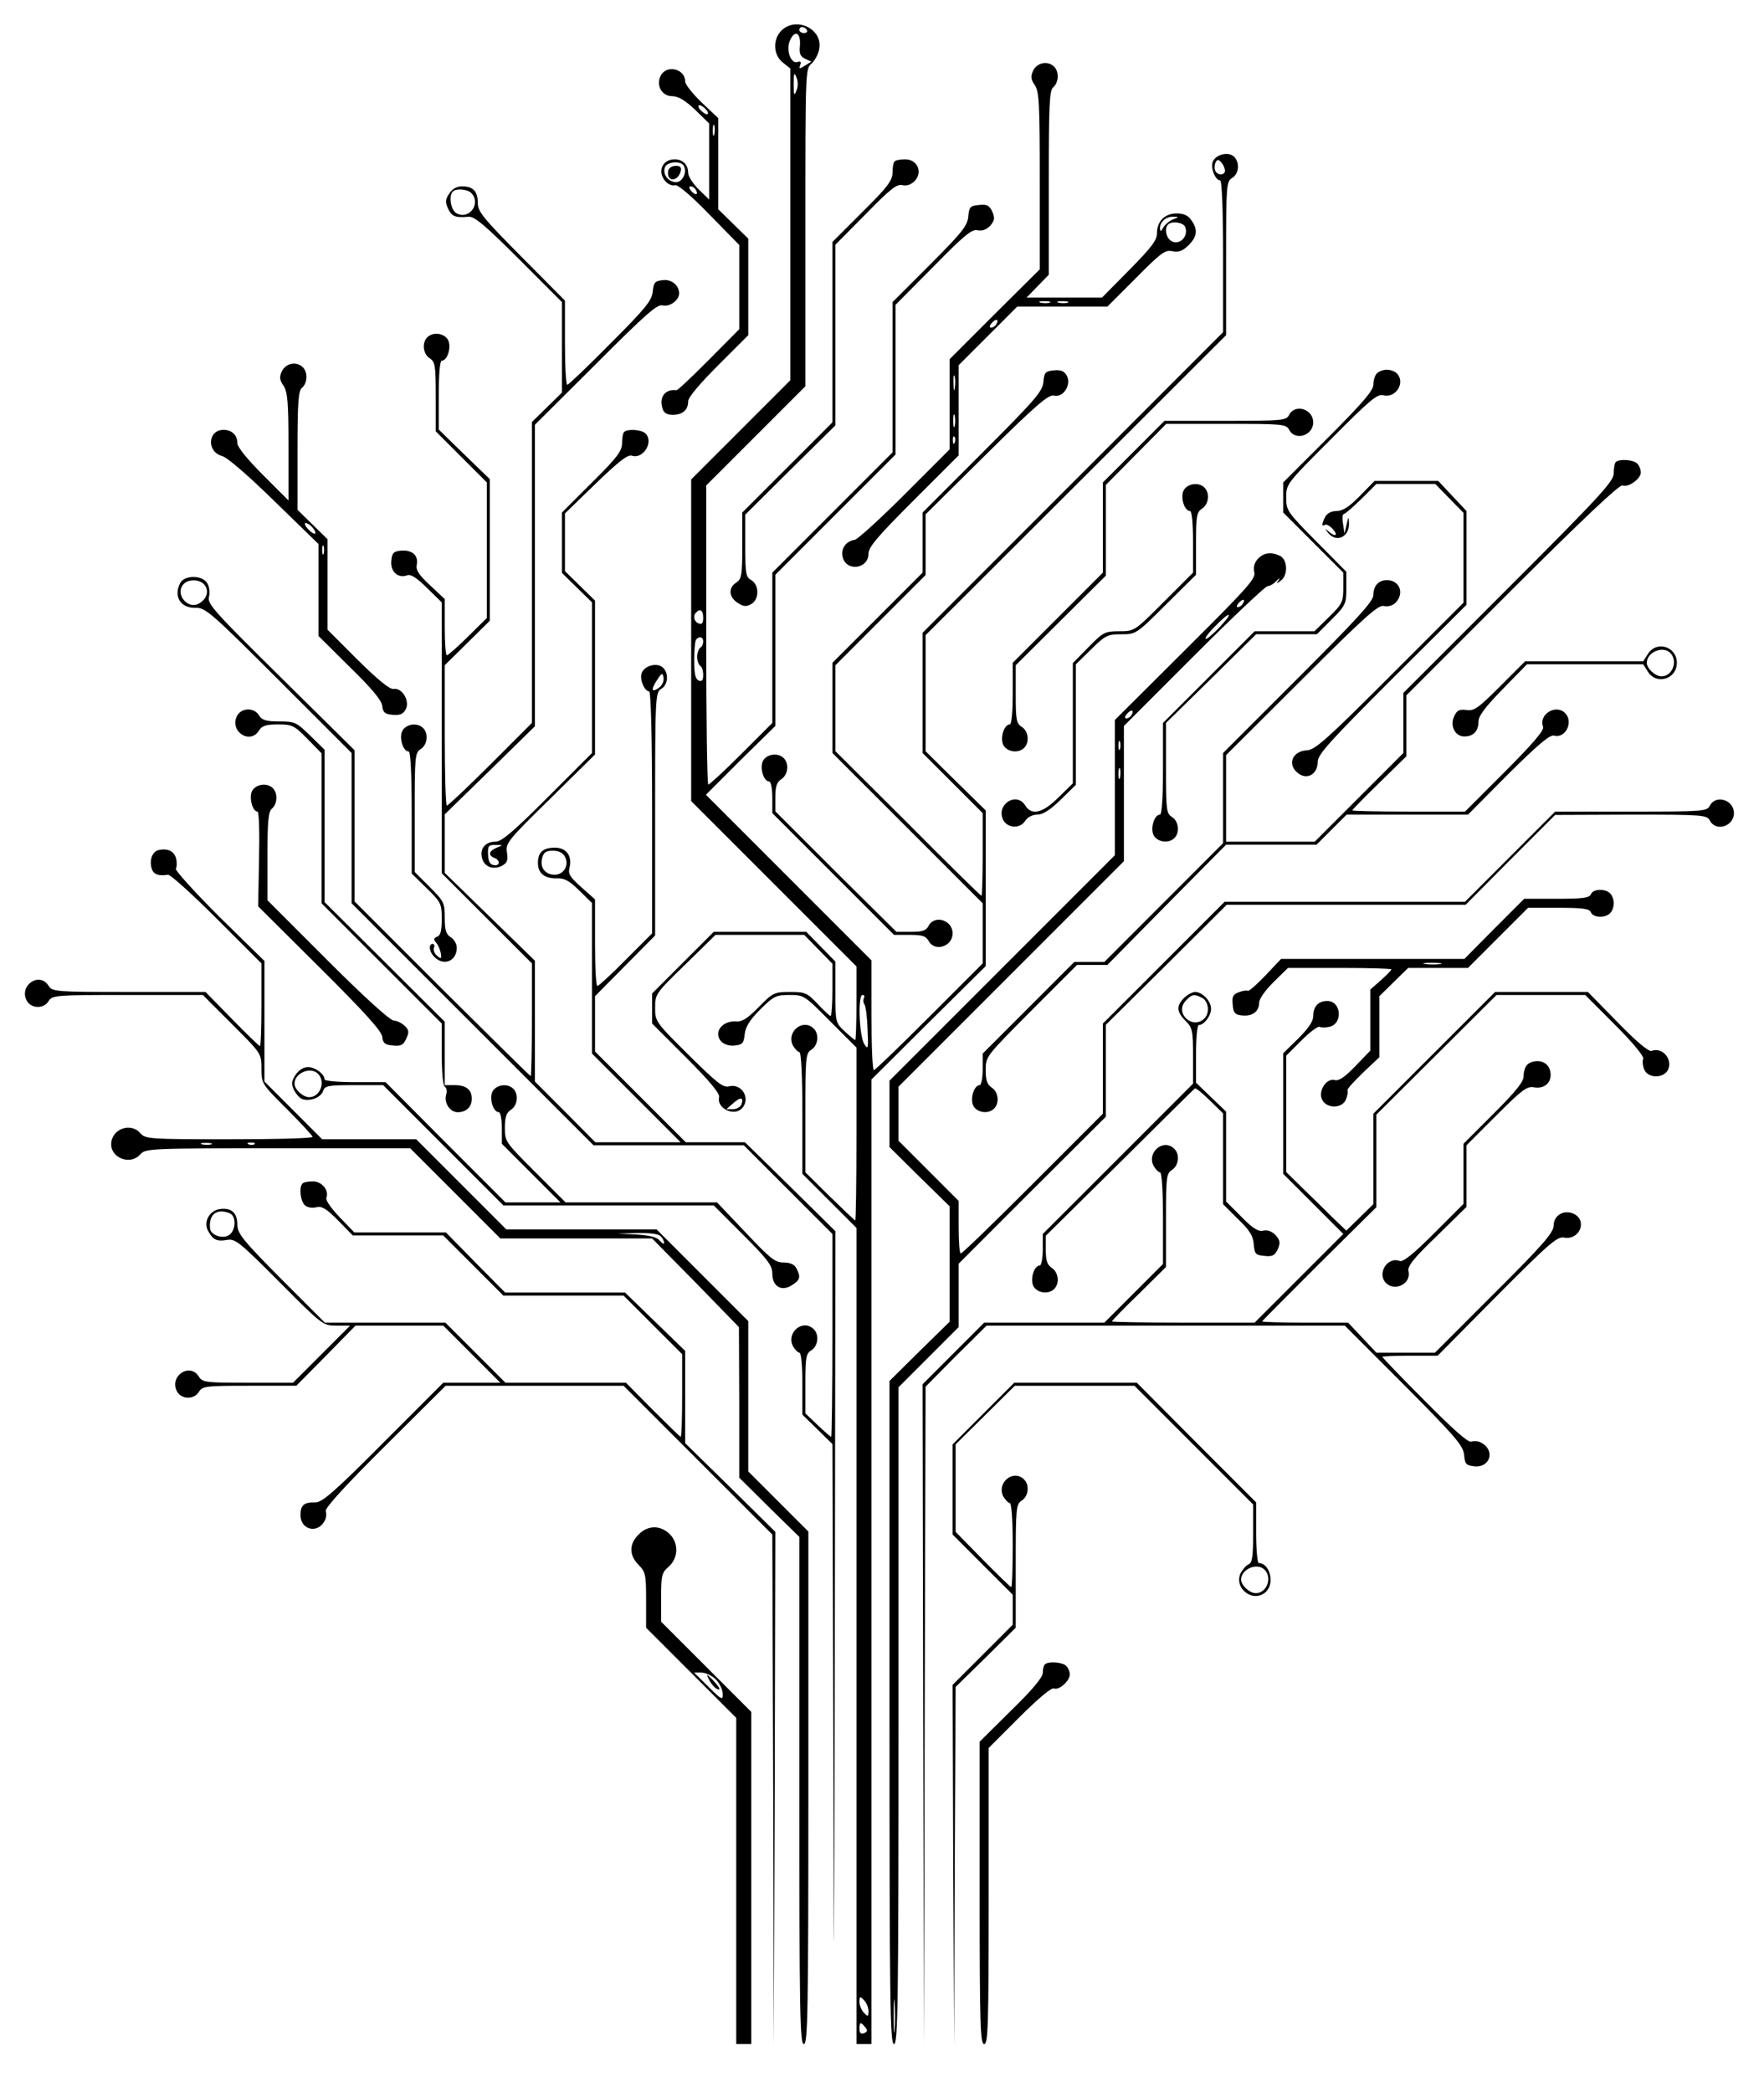 <?xml version="1.0" standalone="no"?>
<!DOCTYPE svg PUBLIC "-//W3C//DTD SVG 20010904//EN"
 "http://www.w3.org/TR/2001/REC-SVG-20010904/DTD/svg10.dtd">
<svg version="1.0" xmlns="http://www.w3.org/2000/svg"
 width="587pt" height="696pt" viewBox="0 0 587 696"
 preserveAspectRatio="xMidYMid meet">

<g transform="translate(0,696) scale(0.1,-0.1)"
fill="#000000" stroke="none">
<path d="M2602 6860 c-31 -29 -30 -82 3 -108 l25 -20 0 -519 0 -518 -165 -165
-165 -165 0 -535 0 -535 275 -275 275 -275 0 -122 c0 -68 -2 -123 -4 -123 -2
0 -18 13 -35 29 -31 29 -31 30 -31 131 l0 101 -49 50 -48 49 -154 0 -154 0
-103 -103 -102 -102 0 -50 0 -50 114 -114 c78 -78 112 -119 109 -131 -9 -36
48 -65 75 -38 32 32 1 85 -42 74 -20 -5 -40 11 -135 105 -110 109 -111 111
-111 157 0 45 2 48 101 144 l100 98 147 0 148 0 47 -48 47 -48 0 -87 c0 -48
-3 -87 -6 -87 -3 0 -22 18 -43 40 -35 37 -41 40 -92 40 -52 0 -57 -2 -104 -50
-37 -38 -56 -50 -76 -48 -32 2 -59 -17 -59 -42 0 -25 25 -42 57 -38 24 3 28 8
31 37 3 25 16 47 52 83 44 44 52 48 97 48 48 0 50 -1 136 -88 l87 -87 0 -288
c0 -158 -2 -287 -4 -287 -2 0 -40 36 -85 80 l-81 80 0 198 c0 186 1 198 20
210 22 14 27 51 8 70 -36 36 -93 -11 -69 -57 7 -11 16 -21 21 -21 6 0 10 -79
10 -203 l0 -202 90 -90 90 -90 0 -1357 0 -1358 25 0 25 0 0 1604 0 1605 190
189 190 188 0 259 0 259 -100 98 -100 99 0 193 0 193 500 499 500 499 0 255
c0 244 1 256 20 268 24 14 26 54 5 72 -20 17 -62 5 -70 -20 -7 -21 10 -60 25
-60 6 0 10 -97 10 -253 l0 -252 -500 -500 -500 -500 0 -200 0 -200 100 -100
100 -100 0 -137 c0 -76 -2 -138 -4 -138 -3 0 -113 108 -245 241 l-241 240 0
143 0 143 150 150 150 150 0 101 0 101 202 200 c167 165 207 199 225 195 31
-8 59 36 43 66 -9 16 -19 20 -43 18 -29 -3 -32 -7 -35 -39 -3 -31 -26 -58
-202 -234 l-200 -200 0 -100 0 -100 -150 -150 -150 -150 0 -150 0 -150 250
-250 250 -250 0 -100 0 -100 -177 -177 c-98 -98 -181 -178 -185 -178 -5 0 -8
82 -8 182 l0 183 -276 276 -275 275 115 115 116 114 0 252 0 251 200 200 200
200 0 249 0 249 126 127 c103 105 129 126 147 121 16 -3 29 2 42 15 15 18 16
25 7 47 -10 21 -18 25 -45 22 -29 -3 -32 -6 -35 -39 -3 -30 -20 -52 -127 -159
l-125 -125 0 -250 0 -250 -200 -200 -200 -200 0 -250 0 -250 -103 -103 c-56
-56 -106 -102 -110 -102 -4 0 -7 224 -7 498 l0 497 165 165 165 165 0 528 c0
516 0 529 20 545 11 10 23 31 26 49 13 65 -74 109 -124 63z m83 0 c3 -5 -1
-10 -9 -10 -9 0 -16 5 -16 10 0 6 4 10 9 10 6 0 13 -4 16 -10z m-23 -51 c-3
-28 1 -37 18 -45 l20 -9 -21 -13 c-19 -12 -21 -12 -16 2 4 10 1 13 -8 10 -23
-9 -41 40 -26 72 16 36 36 25 33 -17z m-12 -151 c-7 -19 -9 -15 -9 22 0 37 2
41 9 23 6 -14 6 -32 0 -45z m1426 -263 c3 -17 -21 -21 -31 -5 -4 6 -4 18 -1
27 5 12 9 14 18 5 7 -7 13 -19 14 -27z m-1736 -1490 c0 -18 -4 -23 -15 -19
-16 6 -20 26 -8 37 13 14 23 6 23 -18z m0 -79 c0 -8 -4 -18 -10 -21 -5 -3 -10
-17 -10 -30 0 -13 5 -27 10 -30 6 -3 10 -17 10 -30 0 -18 -4 -23 -15 -19 -11
5 -15 22 -15 68 0 35 3 66 7 69 11 12 23 8 23 -7z m535 -1186 c-3 -5 -3 -16 2
-22 4 -7 9 -44 10 -83 3 -62 2 -68 -10 -50 -18 25 -23 165 -7 165 6 0 8 -4 5
-10z m-408 -355 c-4 -8 -16 -15 -28 -15 l-22 0 23 20 c25 22 36 20 27 -5z
m423 -3015 c0 -19 -2 -20 -15 -6 -8 8 -15 24 -15 36 0 19 2 20 15 6 8 -8 15
-24 15 -36z m-11 -54 c9 -10 8 -15 -4 -20 -10 -4 -15 1 -15 14 0 24 4 25 19 6z"/>
<path d="M3438 6725 c-9 -19 -8 -29 6 -49 14 -22 16 -63 16 -318 l0 -294 -150
-149 -150 -150 0 -150 0 -150 -149 -149 c-83 -83 -158 -151 -167 -152 -29 -4
-47 -30 -40 -57 12 -50 86 -40 86 11 0 22 30 57 150 177 l150 150 0 150 0 150
98 98 97 97 150 0 150 0 95 95 c84 85 98 95 122 89 21 -4 33 1 53 20 29 29 32
52 9 84 -10 15 -25 22 -48 22 -40 0 -66 -26 -66 -66 0 -23 -18 -47 -91 -121
l-92 -93 -125 0 -126 0 37 38 37 38 0 306 c0 259 2 307 15 318 18 15 20 51 3
68 -21 21 -57 14 -70 -13z m465 -495 c-12 -5 -26 -17 -32 -27 -8 -14 -10 -15
-11 -2 0 21 20 39 45 38 19 0 19 -1 -2 -9z m41 -25 c13 -34 -24 -66 -50 -44
-15 12 -19 41 -7 52 12 13 51 7 57 -8z m-451 -252 c-7 -2 -21 -2 -30 0 -10 3
-4 5 12 5 17 0 24 -2 18 -5z m60 0 c-7 -2 -21 -2 -30 0 -10 3 -4 5 12 5 17 0
24 -2 18 -5z m-238 -72 c-3 -6 -11 -11 -17 -11 -6 0 -6 6 2 15 14 17 26 13 15
-4z m-138 -213 c-2 -13 -4 -5 -4 17 -1 22 1 32 4 23 2 -10 2 -28 0 -40z m0
-125 c-3 -10 -5 -2 -5 17 0 19 2 27 5 18 2 -10 2 -26 0 -35z m0 -55 c-3 -8 -6
-5 -6 6 -1 11 2 17 5 13 3 -3 4 -12 1 -19z"/>
<path d="M2199 6709 c-17 -33 3 -69 38 -69 20 0 43 -14 76 -45 l47 -46 0 -126
0 -127 -35 34 c-19 19 -35 43 -35 55 0 27 -18 45 -45 45 -43 0 -59 -44 -29
-75 9 -9 23 -14 30 -11 9 3 54 -35 114 -97 l100 -102 0 -140 0 -140 -101 -102
c-56 -56 -104 -102 -108 -101 -38 4 -59 -23 -46 -62 4 -14 15 -20 34 -20 32 0
51 16 51 45 0 13 38 58 100 120 l100 100 0 160 0 161 -50 49 -50 49 0 152 0
151 -55 52 c-30 29 -55 60 -55 70 0 42 -61 57 -81 20z m151 -114 c7 -8 8 -15
2 -15 -5 0 -15 7 -22 15 -7 8 -8 15 -2 15 5 0 15 -7 22 -15z m27 -82 c-3 -10
-5 -4 -5 12 0 17 2 24 5 18 2 -7 2 -21 0 -30z m-102 -104 c13 -21 -4 -56 -26
-55 -26 1 -45 27 -36 50 7 18 52 22 62 5z m40 -80 c11 -17 -1 -21 -15 -4 -8 9
-8 15 -2 15 6 0 14 -5 17 -11z"/>
<path d="M2223 6388 c-3 -37 37 -31 43 7 1 10 -5 14 -20 13 -13 -1 -23 -9 -23
-20z"/>
<path d="M2977 6423 c-4 -3 -7 -20 -7 -37 0 -26 -16 -48 -100 -131 l-100 -100
0 -300 0 -300 -150 -150 -150 -150 0 -110 c0 -99 -2 -111 -20 -123 -27 -17
-25 -48 4 -67 19 -13 29 -14 45 -5 28 14 28 65 1 80 -18 10 -20 21 -20 114 l0
104 150 149 150 148 0 301 0 300 101 102 c82 84 104 101 122 96 16 -3 29 2 42
15 26 30 7 71 -33 71 -16 0 -32 -3 -35 -7z"/>
<path d="M1495 6316 c-13 -19 -14 -28 -4 -50 12 -26 24 -31 68 -27 19 2 55
-28 168 -141 l143 -143 0 -150 0 -151 -50 -49 -50 -49 0 -501 0 -500 -138
-138 c-75 -75 -141 -137 -145 -137 -4 0 -7 105 -7 234 l0 233 75 74 75 74 0
235 0 236 -85 82 -85 83 0 114 c0 72 4 115 10 115 19 0 33 46 21 69 -13 23
-50 28 -69 9 -19 -19 -14 -56 8 -70 18 -12 20 -24 20 -128 l0 -115 85 -85 85
-85 0 -225 0 -226 -63 -62 c-34 -34 -66 -62 -70 -62 -4 0 -7 42 -7 94 l0 93
-49 46 c-38 35 -48 51 -44 69 6 31 -17 50 -54 46 -23 -2 -29 -8 -31 -35 -3
-35 23 -58 53 -47 11 5 32 -8 66 -42 l49 -48 0 -451 0 -450 150 -150 150 -150
0 -187 c0 -104 -2 -188 -4 -188 -2 0 -135 131 -295 290 l-291 291 0 251 0 252
-245 242 c-219 216 -245 245 -240 267 4 14 2 35 -5 46 -15 28 -75 29 -90 2
-24 -45 1 -85 51 -83 32 1 52 -16 277 -241 l242 -242 0 -250 0 -250 402 -402
403 -403 250 0 250 0 148 -148 147 -147 0 -338 c0 -185 -2 -337 -4 -337 -2 0
-23 18 -45 39 l-41 39 0 99 c0 87 2 100 20 111 22 14 27 51 8 70 -36 36 -93
-11 -69 -57 7 -11 16 -21 21 -21 6 0 10 -43 10 -103 l0 -103 50 -49 50 -49 3
-1001 c2 -932 2 -908 5 354 l2 1355 -150 148 -151 148 -98 0 -99 0 -151 151
-151 151 0 92 0 92 100 101 100 101 0 404 c0 392 1 404 20 416 24 14 26 54 5
72 -20 17 -62 5 -70 -20 -7 -21 10 -60 25 -60 6 0 10 -151 10 -402 l0 -403
-87 -87 c-48 -49 -91 -88 -95 -88 -5 0 -8 65 -8 144 l0 144 -45 40 c-38 34
-45 44 -40 65 10 39 -10 67 -48 67 -40 0 -57 -15 -57 -51 0 -34 22 -52 63 -51
25 1 42 -8 75 -41 l42 -41 0 -250 0 -251 147 -147 148 -148 -142 0 -142 0
-100 101 -101 101 0 201 0 201 -150 146 -150 146 0 97 0 98 150 146 150 147 0
502 0 501 202 201 c166 166 205 201 223 196 23 -6 55 17 55 40 0 27 -26 48
-55 44 -26 -3 -30 -8 -33 -38 -3 -30 -23 -55 -140 -172 -75 -76 -140 -138
-144 -138 -5 0 -8 63 -8 140 l0 140 -145 146 c-126 127 -145 150 -145 178 0
39 -15 56 -52 56 -18 0 -33 -8 -43 -24z m73 2 c34 -34 -6 -90 -48 -68 -20 10
-28 58 -13 73 11 11 48 8 61 -5z m-888 -1303 c16 -19 10 -45 -15 -61 -39 -26
-86 31 -53 64 16 16 53 15 68 -3z m1514 -342 c-26 -19 -29 -8 -8 24 16 25 19
26 22 9 2 -11 -4 -25 -14 -33z m-314 -563 c15 -28 -4 -60 -34 -60 -32 0 -50
24 -42 55 5 20 13 25 36 25 19 0 33 -7 40 -20z"/>
<path d="M938 5725 c-9 -19 -8 -29 6 -49 13 -21 16 -55 16 -203 l0 -178 -85
85 c-52 52 -85 93 -85 105 0 27 -18 45 -46 45 -53 0 -57 -73 -5 -87 18 -5 86
-64 175 -151 l146 -142 0 -153 0 -153 104 -103 c73 -71 106 -111 108 -129 2
-22 9 -28 35 -30 24 -2 34 2 43 18 15 28 -12 73 -40 68 -13 -2 -51 29 -120 97
l-100 100 0 150 0 151 -50 49 -50 49 0 197 c0 163 3 199 15 209 18 15 20 51 3
68 -21 21 -57 14 -70 -13z m102 -520 c20 -24 6 -28 -15 -5 -10 11 -13 20 -8
20 6 0 16 -7 23 -15z m37 -87 c-3 -7 -5 -2 -5 12 0 14 2 19 5 13 2 -7 2 -19 0
-25z"/>
<path d="M4582 5718 c-7 -7 -12 -24 -12 -38 0 -19 -35 -60 -150 -175 l-150
-150 0 -50 0 -50 100 -100 100 -100 0 -50 c0 -47 -3 -54 -48 -98 l-48 -47 -99
0 -100 0 -153 -153 -152 -152 0 -153 c0 -97 -4 -152 -10 -152 -19 0 -33 -46
-21 -69 13 -23 50 -28 69 -9 19 19 14 56 -8 70 -19 12 -20 24 -20 163 l0 150
150 147 150 148 101 0 101 0 49 49 c47 47 49 52 49 104 l0 55 -100 101 c-97
98 -100 103 -100 146 0 45 1 46 150 195 129 130 153 150 173 145 42 -11 75 43
45 73 -7 7 -21 12 -33 12 -12 0 -26 -5 -33 -12z"/>
<path d="M4290 5580 c-10 -19 -21 -20 -213 -20 l-202 0 -103 -103 -102 -102 0
-150 0 -150 -150 -150 -150 -150 0 -102 c0 -64 -4 -103 -10 -103 -19 0 -33
-46 -21 -69 13 -23 50 -28 69 -9 19 19 14 56 -8 70 -18 11 -20 24 -20 109 l0
96 150 149 150 149 0 151 0 151 100 101 101 102 199 0 c189 0 200 -1 210 -20
20 -38 80 -19 80 25 0 44 -60 63 -80 25z"/>
<path d="M2077 5523 c-4 -3 -7 -20 -7 -37 0 -26 -16 -48 -100 -131 l-100 -100
0 -100 0 -101 50 -49 50 -49 0 -251 0 -250 -148 -148 c-114 -114 -153 -147
-173 -147 -34 0 -53 -23 -45 -54 7 -30 37 -41 67 -26 17 10 20 18 16 44 -5 31
2 40 144 179 l149 147 0 256 0 256 -50 49 -50 49 0 96 0 96 102 99 c77 74 107
98 121 93 38 -12 73 46 45 74 -13 13 -60 16 -71 5z m-424 -1383 c-26 -11 -30
-25 -8 -34 21 -8 19 -28 -2 -24 -13 2 -18 13 -19 36 -1 28 2 32 25 31 26 0 26
0 4 -9z"/>
<path d="M5377 5423 c-4 -3 -7 -20 -7 -37 0 -27 -41 -72 -350 -381 l-350 -350
0 -100 0 -100 -148 -148 -147 -147 -148 0 -147 0 0 144 0 144 252 251 c209
209 255 250 273 245 13 -3 29 1 39 11 30 31 14 75 -29 75 -28 0 -45 -19 -45
-50 0 -20 -54 -79 -250 -275 l-250 -250 0 -150 0 -150 -198 -198 -197 -197
-50 0 -50 0 -153 -153 -152 -152 0 -53 c0 -29 -5 -52 -10 -52 -19 0 -33 -46
-21 -69 13 -23 50 -28 69 -9 19 19 14 56 -8 70 -15 10 -20 24 -20 58 0 46 1
46 152 198 l152 152 50 0 51 0 197 200 198 200 150 0 151 0 50 50 50 50 202 0
202 0 133 134 c101 100 139 132 153 129 39 -11 66 46 37 75 -31 31 -89 -5 -73
-46 4 -11 -32 -54 -127 -149 l-133 -133 -187 0 c-104 0 -188 2 -188 4 0 3 41
44 90 92 l90 88 0 101 0 102 352 352 c230 229 357 350 367 346 19 -8 61 22 61
43 0 10 -5 23 -12 30 -13 13 -60 16 -71 5z"/>
<path d="M4525 5310 c-35 -36 -57 -50 -77 -50 -17 0 -31 -7 -38 -19 -12 -24
-13 -34 -1 -27 4 3 16 -3 26 -14 20 -22 8 -28 -15 -7 -12 10 -12 9 -1 -5 27
-35 72 -15 70 32 -1 23 -2 23 -8 -5 l-7 -30 -5 33 c-3 17 -2 32 3 32 4 0 30
23 58 50 l50 50 98 0 98 0 47 -48 47 -48 0 -149 0 -150 -245 -245 c-209 -209
-249 -245 -276 -246 -51 -3 -67 -50 -27 -78 30 -21 63 0 63 40 0 24 41 69 248
276 l247 246 0 156 0 156 -47 50 -47 50 -106 0 -106 0 -49 -50z"/>
<path d="M3939 5329 c-12 -23 2 -69 21 -69 6 0 10 -39 10 -103 l0 -102 -98
-98 c-97 -97 -97 -97 -148 -97 -47 0 -53 -3 -102 -53 l-52 -53 0 -200 0 -200
-48 -47 c-52 -52 -89 -61 -110 -27 -30 49 -100 2 -73 -49 15 -27 57 -28 73 -1
8 12 24 20 40 20 18 0 42 15 77 49 l51 50 0 200 0 201 51 50 c47 46 54 50 100
50 49 0 50 0 149 99 l100 99 0 103 c0 93 2 105 20 117 22 14 27 51 8 70 -19
19 -56 14 -69 -9z"/>
<path d="M4185 5100 c-11 -13 -15 -27 -11 -44 5 -21 -23 -52 -229 -257 l-235
-234 0 -225 0 -225 -375 -375 -375 -375 0 -111 0 -110 100 -99 100 -98 0 -192
0 -192 -100 -98 -100 -99 0 -1103 c0 -974 2 -1103 15 -1103 13 0 15 128 15
1093 l0 1092 100 100 100 100 0 106 0 105 245 245 245 244 0 153 0 153 201
199 201 200 397 0 398 0 149 150 149 149 252 1 c242 0 253 -1 263 -20 20 -38
80 -19 80 25 0 44 -60 63 -80 25 -10 -19 -21 -20 -263 -20 l-252 0 -150 -150
-150 -150 -400 0 -400 0 -203 -203 -202 -202 0 -150 0 -150 -233 -233 c-127
-127 -235 -232 -240 -232 -4 0 -7 39 -7 88 l0 87 -100 100 -100 100 0 90 0 90
375 375 375 375 0 225 0 225 233 233 c127 127 238 232 245 232 8 0 21 8 30 18
10 10 13 11 7 2 -9 -13 -8 -13 8 -1 23 18 22 67 -2 81 -30 15 -56 12 -76 -10z
m-50 -149 c-3 -6 -11 -11 -16 -11 -5 0 -4 6 3 14 14 16 24 13 13 -3z m-80 -81
c-21 -22 -41 -38 -43 -35 -3 3 12 23 34 44 21 22 40 38 43 35 3 -2 -13 -22
-34 -44z m-290 -289 c-3 -6 -11 -11 -17 -11 -6 0 -6 6 2 15 14 17 26 13 15 -4z
m-38 -113 c-3 -7 -5 -2 -5 12 0 14 2 19 5 13 2 -7 2 -19 0 -25z m0 -95 c-3
-10 -5 -4 -5 12 0 17 2 24 5 18 2 -7 2 -21 0 -30z m-750 -4166 c-2 -23 -3 -2
-3 48 0 50 1 68 3 42 2 -26 2 -67 0 -90z"/>
<path d="M5484 4785 l-16 -25 -197 0 -196 0 -83 -83 c-73 -73 -87 -83 -112
-79 -24 3 -32 -1 -41 -21 -15 -32 3 -67 34 -67 30 0 47 18 47 50 0 18 22 48
81 108 l80 82 193 0 194 0 16 -25 c29 -45 96 -24 96 30 0 54 -67 75 -96 30z
m74 3 c27 -27 7 -78 -29 -78 -21 0 -49 26 -49 45 0 35 53 58 78 33z"/>
<path d="M789 4579 c-27 -51 43 -98 73 -49 10 16 24 20 63 20 47 0 54 -3 98
-48 l47 -48 0 -249 0 -250 200 -200 200 -200 0 -102 c0 -60 4 -104 10 -108 6
-4 8 -15 5 -25 -9 -28 12 -60 38 -60 29 0 47 18 47 45 0 30 -19 45 -57 45
l-33 0 0 105 0 106 -200 199 -200 199 0 253 0 254 -48 47 c-45 44 -51 47 -102
47 -44 0 -58 4 -68 20 -16 27 -58 26 -73 -1z"/>
<path d="M1339 4529 c-12 -23 2 -69 21 -69 6 0 10 -71 10 -203 l0 -203 50 -49
c48 -47 50 -52 50 -102 0 -39 -4 -55 -15 -59 -13 -5 -13 -9 -3 -21 7 -8 13
-24 15 -35 3 -18 1 -19 -12 -8 -9 7 -14 19 -11 27 3 7 1 13 -4 13 -15 0 -12
-27 6 -44 31 -31 74 -13 74 31 0 13 -9 28 -20 35 -16 10 -20 24 -20 65 0 50
-3 55 -50 102 l-50 50 0 198 c0 187 1 199 20 211 22 14 27 51 8 70 -19 19 -56
14 -69 -9z"/>
<path d="M2539 4429 c-12 -23 2 -69 21 -69 5 0 10 -23 10 -53 l0 -52 203 -203
202 -202 52 0 c42 0 54 -4 63 -20 20 -38 80 -19 80 25 0 44 -60 63 -80 25 -8
-16 -21 -20 -59 -20 l-48 0 -202 200 -201 201 0 47 c0 36 5 50 20 60 22 14 27
51 8 70 -19 19 -56 14 -69 -9z"/>
<path d="M839 4329 c-11 -22 1 -69 18 -69 5 0 7 -71 5 -157 l-3 -158 205 -204
c147 -146 206 -211 208 -230 2 -21 9 -27 35 -29 27 -3 35 1 45 23 10 21 9 29
-5 42 -9 9 -25 17 -37 18 -13 1 -99 79 -221 201 l-199 199 0 146 c0 118 3 149
15 159 18 15 20 51 3 68 -19 19 -56 14 -69 -9z"/>
<path d="M528 4132 c-21 -4 -32 -34 -23 -62 6 -19 22 -25 54 -20 8 1 81 -65
163 -147 l148 -148 0 -137 c0 -76 -2 -138 -5 -138 -3 0 -45 41 -93 90 l-88 90
-254 0 c-244 0 -256 1 -268 20 -30 49 -100 2 -73 -49 15 -27 57 -28 73 -1 12
19 24 20 263 20 l250 0 98 -98 c97 -97 97 -97 97 -147 0 -50 1 -51 85 -135 47
-47 85 -88 85 -92 0 -5 -125 -8 -278 -8 -265 0 -278 1 -295 20 -32 38 -97 14
-97 -37 0 -47 66 -70 97 -33 17 19 30 20 458 20 l440 0 150 -150 150 -150 252
0 253 0 145 -147 144 -148 1 -251 0 -250 100 -99 100 -98 0 -843 c0 -744 2
-844 15 -844 13 0 15 101 15 853 l0 852 -100 100 -100 100 0 250 0 250 -153
153 -152 152 -250 0 -250 0 -150 150 -150 150 -157 0 -156 0 -96 96 -96 96 0
200 0 201 -151 148 c-82 82 -147 154 -144 159 4 6 4 22 1 34 -6 24 -28 35 -58
28z m175 -979 c-7 -2 -21 -2 -30 0 -10 3 -4 5 12 5 17 0 24 -2 18 -5z m144 1
c-3 -3 -12 -4 -19 -1 -8 3 -5 6 6 6 11 1 17 -2 13 -5z m1351 -306 c7 -7 12
-17 12 -23 0 -5 -6 -2 -14 7 -9 12 -31 18 -77 21 l-64 3 66 2 c40 1 70 -3 77
-10z"/>
<path d="M5294 3985 c-5 -12 -27 -15 -114 -15 l-108 0 -100 -100 -99 -100
-305 0 -305 0 -52 -55 c-29 -30 -55 -54 -59 -51 -4 2 -17 0 -30 -5 -19 -7 -23
-15 -20 -41 2 -28 8 -34 31 -36 34 -4 57 13 57 42 0 13 20 41 48 69 l48 47
172 0 c95 0 172 -2 172 -5 0 -3 -16 -19 -35 -36 l-35 -31 0 -102 0 -101 -50
-52 c-36 -37 -55 -50 -69 -46 -28 7 -56 -38 -41 -66 15 -30 68 -29 79 2 5 12
7 25 5 29 -3 4 21 30 51 59 l55 52 0 101 0 102 48 47 48 47 100 0 99 0 100
100 100 100 101 0 c81 0 103 -3 108 -15 7 -18 47 -20 64 -3 7 7 12 21 12 33 0
12 -5 26 -12 33 -17 17 -57 15 -64 -3z m-501 -232 c-13 -2 -35 -2 -50 0 -16 2
-5 4 22 4 28 0 40 -2 28 -4z"/>
<path d="M3940 3640 c-26 -26 -25 -46 5 -76 23 -23 25 -32 25 -117 l0 -92
-250 -250 -250 -250 0 -52 c0 -30 -5 -53 -10 -53 -19 0 -33 -46 -21 -69 13
-23 50 -28 69 -9 19 19 14 56 -8 70 -15 10 -20 24 -20 60 l0 47 246 243 c135
134 247 245 250 247 2 3 25 -15 49 -39 l45 -44 0 -151 0 -151 49 -49 c39 -37
51 -56 53 -84 3 -33 6 -36 35 -39 27 -3 35 1 45 22 9 22 8 29 -7 47 -13 13
-27 18 -41 15 -16 -4 -34 6 -73 46 l-51 51 0 149 0 150 -50 48 -50 48 0 96 c0
53 4 96 9 96 18 0 41 31 41 54 0 26 -29 56 -53 56 -9 0 -26 -9 -37 -20z m61 0
c21 -12 25 -50 7 -68 -39 -39 -100 17 -63 58 21 23 29 24 56 10z"/>
<path d="M4772 3457 l-202 -202 0 -151 0 -150 -45 -44 -45 -44 -46 44 c-25 25
-70 69 -100 98 l-54 53 0 193 0 194 51 51 c28 28 55 48 60 45 6 -3 21 -3 33 0
46 11 39 86 -7 86 -30 0 -47 -18 -47 -50 0 -18 -16 -41 -50 -75 l-50 -49 0
-201 0 -200 100 -100 100 -100 -147 -147 -148 -148 -237 0 c-131 0 -238 2
-238 4 0 2 40 44 90 92 l90 89 0 155 c0 144 1 156 20 168 22 14 27 51 8 70
-36 36 -93 -11 -69 -57 7 -11 16 -21 21 -21 6 0 10 -61 10 -153 l0 -152 -98
-98 -97 -97 -200 0 -200 0 -102 -102 -103 -103 2 -1100 3 -1100 2 1096 3 1096
101 102 102 101 596 0 596 0 197 -197 c172 -173 197 -202 200 -233 3 -31 6
-35 35 -38 52 -5 69 53 23 78 -10 6 -25 7 -34 4 -10 -4 -60 40 -155 136 -78
78 -141 144 -141 146 0 2 41 4 92 4 l92 0 197 199 c173 174 201 198 223 194
51 -10 79 54 35 78 -33 17 -69 -3 -69 -38 0 -23 -35 -64 -198 -226 l-197 -197
-98 0 -97 0 -47 50 -47 50 -143 0 c-79 0 -143 2 -143 4 0 2 86 88 190 192
l190 188 0 154 0 154 200 199 200 199 148 0 147 0 99 -99 c58 -58 97 -105 94
-113 -3 -7 -2 -23 3 -35 11 -30 63 -32 79 -3 18 35 -18 78 -54 64 -9 -4 -51
31 -113 95 l-99 101 -155 0 -154 0 -203 -203z"/>
<path d="M5082 3418 c-7 -7 -12 -24 -12 -38 0 -19 -25 -50 -100 -125 l-100
-100 0 -100 0 -100 -98 -98 c-69 -69 -103 -96 -114 -92 -41 16 -77 -42 -46
-73 30 -30 85 -2 75 39 -4 16 15 41 94 117 l99 97 0 102 0 103 99 99 c85 85
102 98 125 94 32 -6 56 12 56 41 0 28 -18 46 -45 46 -12 0 -26 -5 -33 -12z"/>
<path d="M984 3385 c-14 -21 -15 -31 -6 -51 7 -13 19 -27 27 -30 25 -10 63 5
70 26 6 18 15 20 103 20 l97 0 200 -200 200 -200 350 0 350 0 98 -98 c82 -82
97 -102 97 -129 0 -43 31 -61 66 -38 27 17 29 27 14 56 -7 13 -21 19 -43 19
-28 0 -45 14 -126 100 l-95 100 -252 0 -252 0 -101 101 c-99 99 -101 101 -101
147 0 36 5 50 20 60 22 14 27 51 8 70 -19 19 -56 14 -69 -9 -12 -23 2 -69 21
-69 5 0 10 -23 10 -52 l0 -53 97 -97 98 -98 -91 0 -92 0 -200 200 -199 200
-102 0 c-55 0 -101 4 -101 9 0 18 -31 41 -55 41 -15 0 -31 -10 -41 -25z m74 3
c27 -27 7 -78 -29 -78 -21 0 -49 26 -49 45 0 35 53 58 78 33z"/>
<path d="M1007 3023 c-13 -12 -7 -60 8 -73 8 -7 25 -10 38 -6 19 4 33 -5 72
-44 l49 -50 151 0 150 0 100 -100 100 -100 200 0 200 0 98 -98 97 -97 0 -138
c0 -75 -2 -137 -5 -137 -2 0 -44 41 -93 90 l-89 90 -200 0 -201 0 -100 100
-100 100 -200 0 -201 0 -146 146 c-127 128 -145 151 -145 179 0 39 -19 58 -57
53 -35 -4 -57 -42 -41 -72 16 -30 29 -37 63 -31 28 5 41 -6 175 -140 143 -144
145 -145 190 -145 l45 0 -95 -95 -95 -95 -150 0 c-139 0 -151 1 -163 20 -30
49 -100 2 -73 -49 15 -27 57 -28 73 -1 12 19 24 20 169 20 l155 0 99 100 98
100 146 0 146 0 95 -95 95 -95 -95 0 -95 0 -199 -199 c-163 -164 -204 -199
-226 -199 -38 1 -50 -9 -50 -42 0 -50 57 -63 80 -20 6 10 7 25 4 33 -3 10 64
84 197 216 l202 201 296 0 296 0 248 -248 247 -247 3 -850 2 -850 3 855 2 854
-150 148 -150 147 0 153 0 154 -100 97 -100 97 -199 0 -200 0 -99 100 -98 100
-152 0 -153 0 -49 51 c-27 28 -47 56 -44 64 10 25 -15 55 -45 55 -15 0 -31 -3
-34 -7z m-243 -99 c24 -9 21 -61 -4 -74 -22 -12 -59 2 -61 23 -5 47 22 68 65
51z"/>
<path d="M3272 2257 l-102 -102 0 -150 0 -150 100 -100 100 -100 0 -50 0 -50
-100 -100 -100 -100 2 -600 3 -600 2 596 3 597 100 98 100 99 0 205 c0 194 1
206 20 218 22 14 27 51 8 70 -36 36 -93 -11 -69 -57 7 -11 16 -21 21 -21 6 0
10 -57 10 -140 0 -77 -2 -140 -5 -140 -2 0 -45 41 -95 92 l-90 92 0 146 0 145
99 98 98 97 199 0 199 0 198 -198 197 -197 0 -97 c0 -76 -3 -97 -15 -102 -8
-3 -20 -17 -27 -30 -23 -53 46 -101 86 -60 28 28 11 94 -25 94 -5 0 -9 45 -9
101 l0 101 -199 199 -198 199 -204 0 -204 0 -103 -103z m936 -519 c27 -27 7
-78 -29 -78 -21 0 -49 26 -49 45 0 35 53 58 78 33z"/>
<path d="M2125 1855 c-32 -31 -32 -69 0 -101 23 -23 25 -32 25 -117 l0 -92
150 -150 150 -150 0 -542 0 -543 25 0 25 0 0 553 0 552 -150 150 -150 150 0
81 c0 73 2 82 25 102 33 29 34 80 2 110 -31 29 -72 28 -102 -3z m257 -482 c12
-12 22 -33 23 -47 1 -23 -3 -22 -47 22 -26 26 -48 47 -48 48 0 0 11 0 25 0 14
-1 35 -11 47 -23z"/>
<path d="M2359 1373 c11 -22 30 -38 35 -32 2 2 -8 15 -21 29 -23 23 -24 23
-14 3z"/>
<path d="M3477 1423 c-4 -3 -7 -16 -7 -28 0 -15 -35 -57 -105 -125 l-105 -104
0 -503 c0 -440 2 -503 15 -503 13 0 15 61 15 492 l0 493 101 101 c63 63 107
100 116 97 17 -7 53 25 53 47 0 9 -5 21 -12 28 -13 13 -60 16 -71 5z"/>
</g>
</svg>
